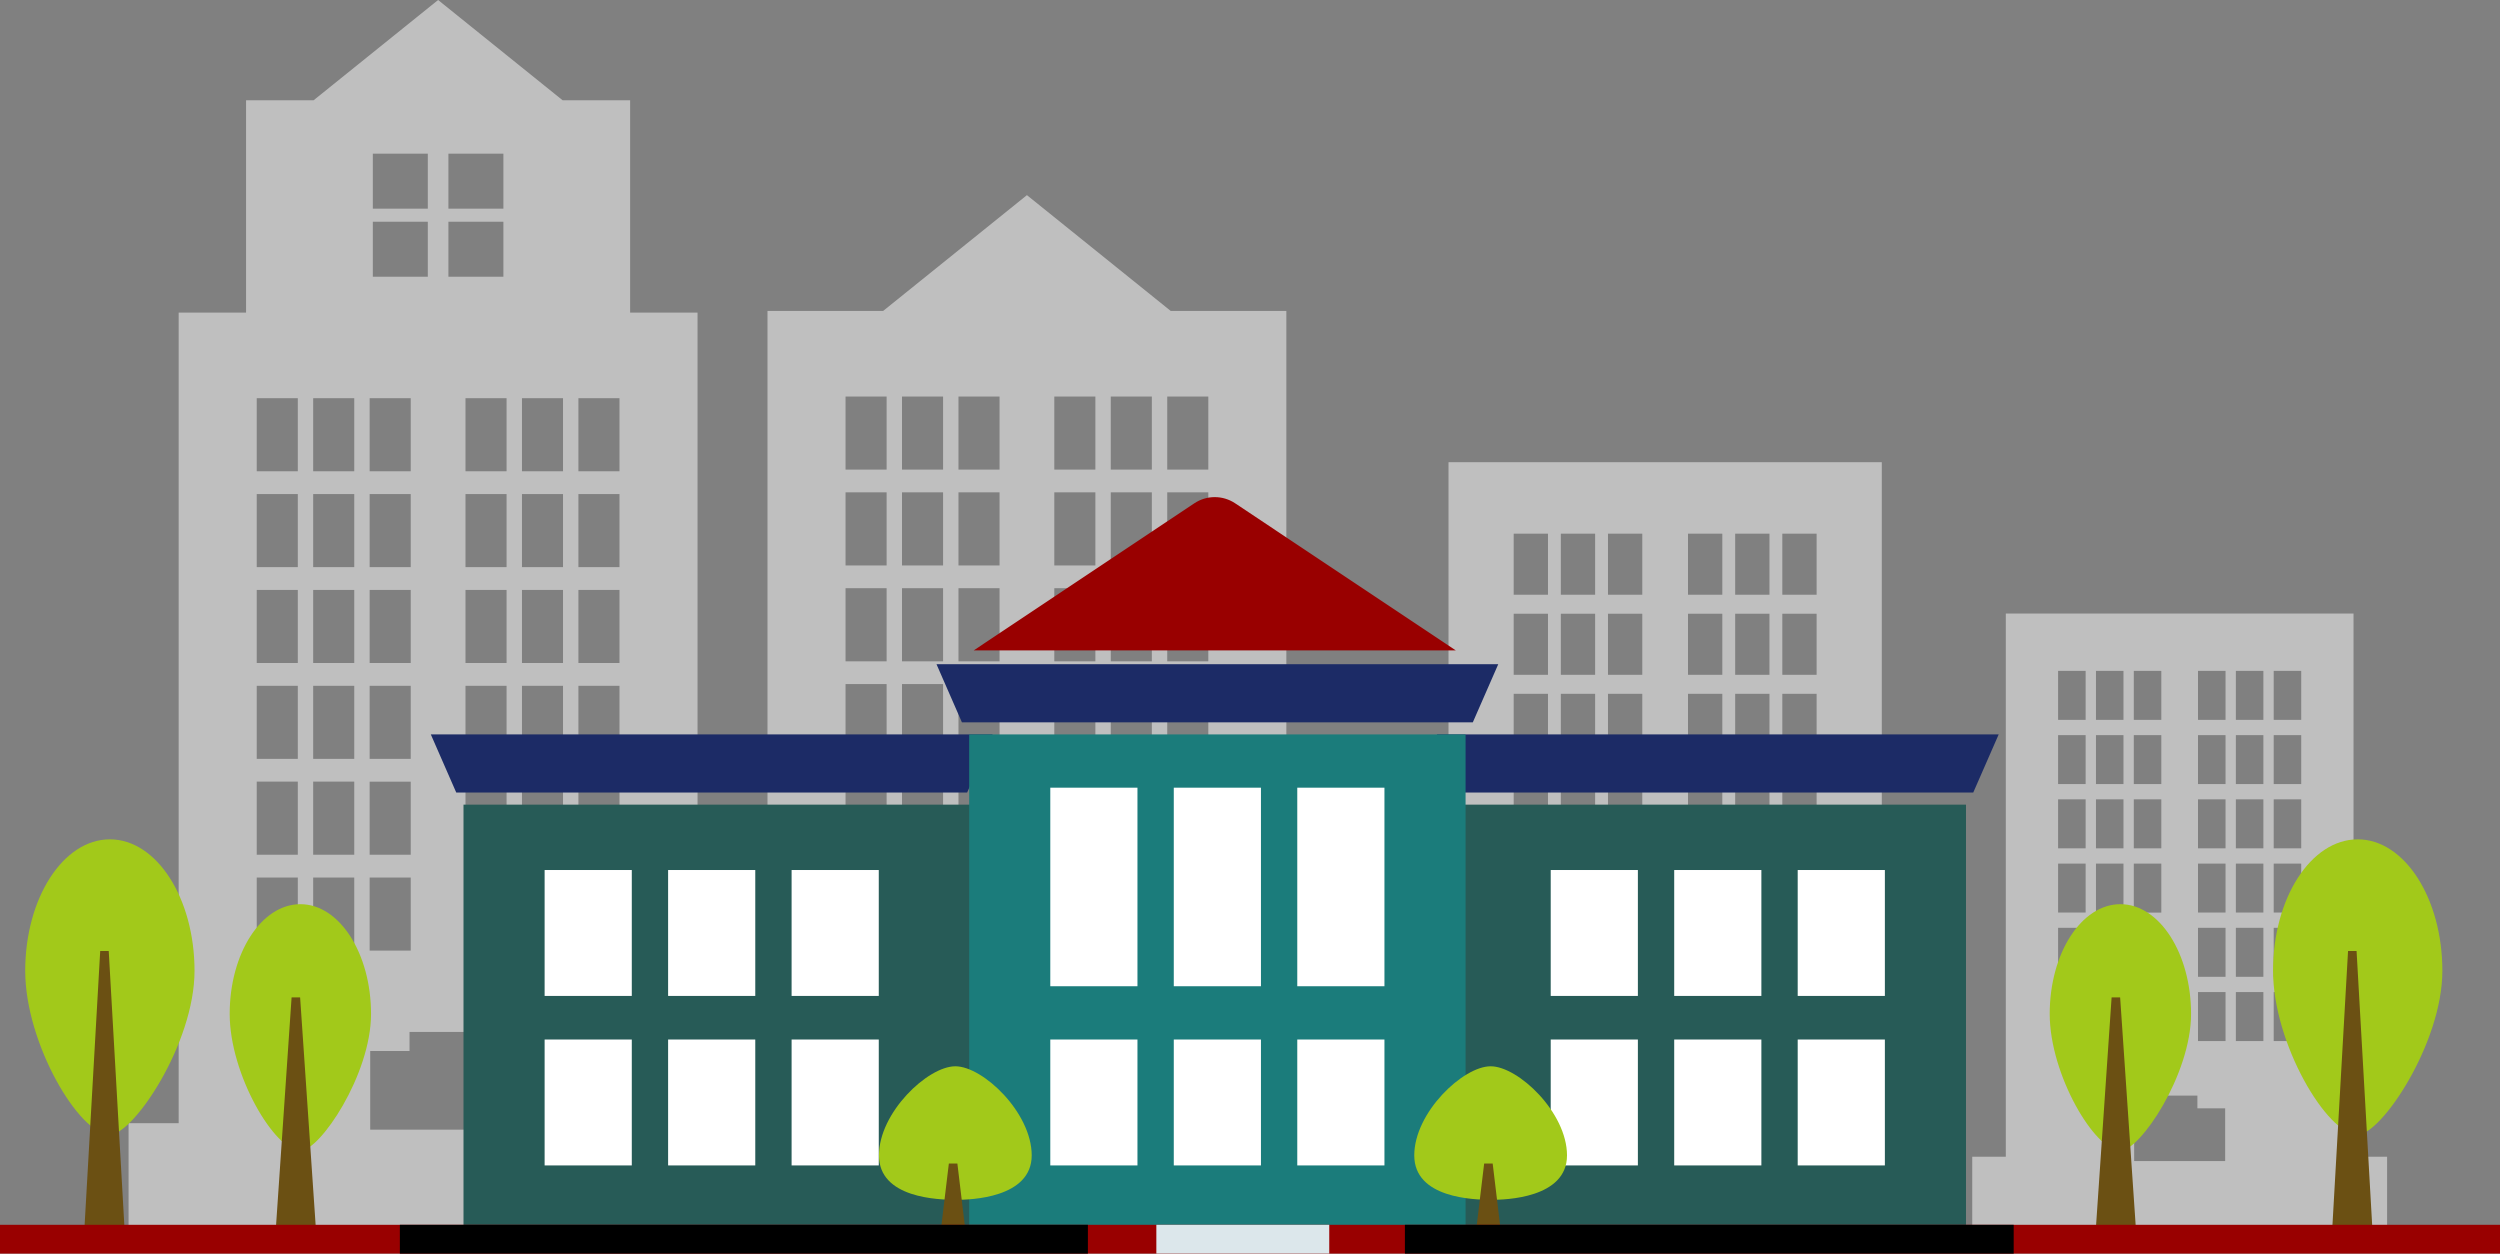<?xml version="1.0" encoding="iso-8859-1"?>
<!-- Generator: Adobe Illustrator 17.1.0, SVG Export Plug-In . SVG Version: 6.00 Build 0)  -->
<!DOCTYPE svg PUBLIC "-//W3C//DTD SVG 1.1//EN" "http://www.w3.org/Graphics/SVG/1.1/DTD/svg11.dtd">
<svg version="1.1" id="_x2014_&#xCE;&#xD3;&#xC8;_x5F_1"
	 xmlns="http://www.w3.org/2000/svg" xmlns:xlink="http://www.w3.org/1999/xlink" x="0px" y="0px"
	 viewBox="66.786 259.728 478.428 239.904" style="enable-background:new 66.786 259.728 478.428 239.904;" xml:space="preserve">
<rect x="66.786" y="259.728" width="478.428" height="239.904" fill="#808080" stroke="none"/>
<path style="fill:#BFBFBF;" d="M200.274,474.67V319.556h-12.899v-40.646h-12.93l-23.819-19.183l-23.818,19.183h-12.93v40.646
	h-12.899V474.67h-9.587v20.448h118.47V474.67H200.274z M152.6,289.138h10.522v10.523H152.6V289.138z M152.6,302.158h10.522v10.525
	H152.6V302.158z M138.132,289.138h10.525v10.523h-10.525V289.138z M138.132,302.158h10.525v10.525h-10.525V302.158z
	 M137.525,335.935h7.862v13.985h-7.862V335.935z M137.525,354.279h7.862v13.988h-7.862V354.279z M137.525,372.624h7.862v13.985
	h-7.862V372.624z M137.525,390.968h7.862v13.986h-7.862V390.968z M137.525,409.311h7.862v13.99h-7.862V409.311z M123.777,441.643
	h-7.862v-13.985h7.862V441.643z M123.777,423.3h-7.862v-13.99h7.862V423.3z M123.777,404.954h-7.862v-13.986h7.862V404.954z
	 M123.777,386.609h-7.862v-13.985h7.862V386.609z M123.777,368.266h-7.862v-13.988h7.862V368.266z M123.777,349.92h-7.862v-13.985
	h7.862V349.92z M134.581,441.643h-7.861v-13.985h7.861V441.643z M134.581,423.3h-7.861v-13.99h7.861V423.3z M134.581,404.954h-7.861
	v-13.986h7.861V404.954z M134.581,386.609h-7.861v-13.985h7.861V386.609z M134.581,368.266h-7.861v-13.988h7.861V368.266z
	 M134.581,349.92h-7.861v-13.985h7.861V349.92z M137.525,427.657h7.862v13.985h-7.862V427.657z M163.619,475.913h-25.985v-15.051
	h7.524v-3.651h10.528v3.651h7.932L163.619,475.913L163.619,475.913z M163.729,441.643h-7.861v-13.985h7.861V441.643z M163.729,423.3
	h-7.861v-13.99h7.861V423.3z M163.729,404.954h-7.861v-13.986h7.861V404.954z M163.729,386.609h-7.861v-13.985h7.861V386.609z
	 M163.729,368.266h-7.861v-13.988h7.861V368.266z M163.729,349.92h-7.861v-13.985h7.861V349.92z M174.533,441.643h-7.86v-13.985
	h7.86V441.643z M174.533,423.3h-7.86v-13.99h7.86V423.3z M174.533,404.954h-7.86v-13.986h7.86V404.954z M174.533,386.609h-7.86
	v-13.985h7.86V386.609z M174.533,368.266h-7.86v-13.988h7.86V368.266z M174.533,349.92h-7.86v-13.985h7.86V349.92z M185.339,441.643
	h-7.862v-13.985h7.862V441.643z M185.339,423.3h-7.862v-13.99h7.862V423.3z M185.339,404.954h-7.862v-13.986h7.862V404.954z
	 M185.339,386.609h-7.862v-13.985h7.862V386.609z M185.339,368.266h-7.862v-13.988h7.862V368.266z M185.339,349.92h-7.862v-13.985
	h7.862V349.92z"/>
<path style="fill:#BFBFBF;" d="M312.956,474.343V319.23h-22.132l-27.515-22.159l-27.515,22.159h-22.132v155.113h-9.586v20.448
	h118.468v-20.448H312.956z M250.211,335.609h7.861v13.985h-7.861V335.609z M250.211,353.952h7.861v13.988h-7.861V353.952z
	 M250.211,372.298h7.861v13.985h-7.861V372.298z M250.211,390.642h7.861v13.986h-7.861V390.642z M250.211,408.985h7.861v13.99
	h-7.861V408.985z M236.459,441.317h-7.861v-13.986h7.861V441.317z M236.459,422.975h-7.861v-13.99h7.861V422.975z M236.459,404.628
	h-7.861v-13.986h7.861V404.628z M236.459,386.283h-7.861v-13.985h7.861V386.283z M236.459,367.94h-7.861v-13.988h7.861V367.94z
	 M236.459,349.594h-7.861v-13.985h7.861V349.594z M247.264,441.317h-7.861v-13.986h7.861V441.317z M247.264,422.975h-7.861v-13.99
	h7.861V422.975z M247.264,404.628h-7.861v-13.986h7.861V404.628z M247.264,386.283h-7.861v-13.985h7.861V386.283z M247.264,367.94
	h-7.861v-13.988h7.861V367.94z M247.264,349.594h-7.861v-13.985h7.861V349.594z M250.211,427.331h7.861v13.986h-7.861V427.331z
	 M276.302,475.588h-25.986v-15.051h7.524v-3.651h10.53v3.651h7.932V475.588z M276.411,441.317h-7.861v-13.986h7.861V441.317z
	 M276.411,422.975h-7.861v-13.99h7.861V422.975z M276.411,404.628h-7.861v-13.986h7.861V404.628z M276.411,386.283h-7.861v-13.985
	h7.861V386.283z M276.411,367.94h-7.861v-13.988h7.861V367.94z M276.411,349.594h-7.861v-13.985h7.861V349.594z M287.216,441.317
	h-7.861v-13.986h7.861V441.317z M287.216,422.975h-7.861v-13.99h7.861V422.975z M287.216,404.628h-7.861v-13.986h7.861V404.628z
	 M287.216,386.283h-7.861v-13.985h7.861V386.283z M287.216,367.94h-7.861v-13.988h7.861V367.94z M287.216,349.594h-7.861v-13.985
	h7.861V349.594z M298.023,441.317h-7.861v-13.986h7.861V441.317z M298.023,422.975h-7.861v-13.99h7.861V422.975z M298.023,404.628
	h-7.861v-13.986h7.861V404.628z M298.023,386.283h-7.861v-13.985h7.861V386.283z M298.023,367.94h-7.861v-13.988h7.861V367.94z
	 M298.023,349.594h-7.861v-13.985h7.861V349.594z"/>
<path style="fill:#BFBFBF;" d="M517.182,481.088V377.137H502.35h-36.878h-14.833v103.951h-6.424v13.703h79.393v-13.703H517.182z
	 M475.131,388.114h5.269v9.372h-5.269V388.114z M475.131,400.407h5.269v9.373h-5.269V400.407z M475.131,412.702h5.269v9.372h-5.269
	V412.702z M475.131,424.996h5.269v9.372h-5.269V424.996z M475.131,437.288h5.269v9.375h-5.269V437.288z M465.917,458.955h-5.269
	v-9.373h5.269V458.955z M465.917,446.663h-5.269v-9.375h5.269V446.663z M465.917,434.367h-5.269v-9.372h5.269V434.367z
	 M465.917,422.074h-5.269v-9.372h5.269V422.074z M465.917,409.781h-5.269v-9.373h5.269V409.781z M465.917,397.486h-5.269v-9.372
	h5.269V397.486z M473.158,458.955h-5.266v-9.373h5.266V458.955z M473.158,446.663h-5.266v-9.375h5.266V446.663z M473.158,434.367
	h-5.266v-9.372h5.266V434.367z M473.158,422.074h-5.266v-9.372h5.266V422.074z M473.158,409.781h-5.266v-9.373h5.266V409.781z
	 M473.158,397.486h-5.266v-9.372h5.266V397.486z M475.131,449.583h5.269v9.373h-5.269V449.583z M492.618,481.922h-17.415v-10.087
	h5.042v-2.446h7.058v2.446h5.315V481.922z M492.69,458.955h-5.268v-9.373h5.268V458.955z M492.69,446.663h-5.268v-9.375h5.268
	V446.663z M492.69,434.367h-5.268v-9.372h5.268V434.367z M492.69,422.074h-5.268v-9.372h5.268V422.074z M492.69,409.781h-5.268
	v-9.373h5.268V409.781z M492.69,397.486h-5.268v-9.372h5.268V397.486z M499.932,458.955h-5.267v-9.373h5.267V458.955z
	 M499.932,446.663h-5.267v-9.375h5.267V446.663z M499.932,434.367h-5.267v-9.372h5.267V434.367z M499.932,422.074h-5.267v-9.372
	h5.267V422.074z M499.932,409.781h-5.267v-9.373h5.267V409.781z M499.932,397.486h-5.267v-9.372h5.267V397.486z M507.174,458.955
	h-5.267v-9.373h5.267V458.955z M507.174,446.663h-5.267v-9.375h5.267V446.663z M507.174,434.367h-5.267v-9.372h5.267V434.367z
	 M507.174,422.074h-5.267v-9.372h5.267V422.074z M507.174,409.781h-5.267v-9.373h5.267V409.781z M507.174,397.486h-5.267v-9.372
	h5.267V397.486z"/>
<path style="fill:#BFBFBF;" d="M426.907,477.716V348.184h-18.482h-45.952H343.99v129.532h-8.006v17.076h98.931v-17.076H426.907
	L426.907,477.716z M374.508,361.862h6.564v11.678h-6.564V361.862z M374.508,377.18h6.564v11.681h-6.564V377.18z M374.508,392.5
	h6.564v11.679h-6.564V392.5z M374.508,407.819h6.564v11.679h-6.564V407.819z M374.508,423.137h6.564v11.682h-6.564V423.137z
	 M363.025,450.136h-6.564v-11.679h6.564V450.136z M363.025,434.819h-6.564v-11.682h6.564V434.819z M363.025,419.498h-6.564v-11.679
	h6.564V419.498z M363.025,404.178h-6.564v-11.679h6.564V404.178z M363.025,388.861h-6.564V377.18h6.564V388.861z M363.025,373.54
	h-6.564v-11.678h6.564V373.54z M372.048,450.136h-6.564v-11.679h6.564V450.136z M372.048,434.819h-6.564v-11.682h6.564V434.819z
	 M372.048,419.498h-6.564v-11.679h6.564V419.498z M372.048,404.178h-6.564v-11.679h6.564V404.178z M372.048,388.861h-6.564V377.18
	h6.564V388.861z M372.048,373.54h-6.564v-11.678h6.564V373.54z M374.508,438.456h6.564v11.679h-6.564V438.456z M396.298,478.755
	h-21.7v-12.569h6.282v-3.049h8.794v3.049h6.623L396.298,478.755L396.298,478.755z M396.388,450.136h-6.565v-11.679h6.565V450.136z
	 M396.388,434.819h-6.565v-11.682h6.565V434.819z M396.388,419.498h-6.565v-11.679h6.565V419.498z M396.388,404.178h-6.565v-11.679
	h6.565V404.178z M396.388,388.861h-6.565V377.18h6.565V388.861z M396.388,373.54h-6.565v-11.678h6.565V373.54z M405.411,450.136
	h-6.563v-11.679h6.563V450.136z M405.411,434.819h-6.563v-11.682h6.563V434.819z M405.411,419.498h-6.563v-11.679h6.563V419.498z
	 M405.411,404.178h-6.563v-11.679h6.563V404.178z M405.411,388.861h-6.563V377.18h6.563V388.861z M405.411,373.54h-6.563v-11.678
	h6.563V373.54z M414.436,450.136h-6.564v-11.679h6.564V450.136z M414.436,434.819h-6.564v-11.682h6.564V434.819z M414.436,419.498
	h-6.564v-11.679h6.564V419.498z M414.436,404.178h-6.564v-11.679h6.564V404.178z M414.436,388.861h-6.564V377.18h6.564V388.861z
	 M414.436,373.54h-6.564v-11.678h6.564V373.54z"/>
<path style="fill:#990000;" d="M253.117,384.201l42.232-28.157c2.364-1.576,5.444-1.576,7.807,0l42.231,28.156L253.117,384.201
	L253.117,384.201z"/>
<polygon style="fill:#1C2B66;" points="444.41,411.395 346.635,411.395 341.77,400.274 449.277,400.274 "/>
<rect x="341.537" y="413.713" style="fill:#275B57;" width="101.483" height="81.093"/>
<rect x="363.548" y="458.661" style="fill:#FFFFFF;" width="16.681" height="24.096"/>
<rect x="387.181" y="458.661" style="fill:#FFFFFF;" width="16.682" height="24.096"/>
<rect x="410.814" y="458.661" style="fill:#FFFFFF;" width="16.682" height="24.096"/>
<rect x="363.548" y="426.224" style="fill:#FFFFFF;" width="16.681" height="24.096"/>
<rect x="387.181" y="426.224" style="fill:#FFFFFF;" width="16.682" height="24.096"/>
<rect x="410.814" y="426.224" style="fill:#FFFFFF;" width="16.682" height="24.096"/>
<polygon style="fill:#1C2B66;" points="154.097,411.395 251.871,411.395 256.736,400.274 149.231,400.274 "/>
<rect x="155.487" y="413.713" style="fill:#275B57;" width="101.481" height="81.093"/>
<rect x="218.275" y="458.661" style="fill:#FFFFFF;" width="16.682" height="24.096"/>
<rect x="194.643" y="458.661" style="fill:#FFFFFF;" width="16.681" height="24.096"/>
<rect x="171.01" y="458.661" style="fill:#FFFFFF;" width="16.682" height="24.096"/>
<rect x="218.275" y="426.224" style="fill:#FFFFFF;" width="16.682" height="24.096"/>
<rect x="194.643" y="426.224" style="fill:#FFFFFF;" width="16.681" height="24.096"/>
<rect x="171.01" y="426.224" style="fill:#FFFFFF;" width="16.682" height="24.096"/>
<polygon style="fill:#1C2B66;" points="348.643,397.957 250.867,397.957 246.004,386.836 353.508,386.836 "/>
<rect x="252.259" y="400.274" style="fill:#1B7C7B;" width="94.994" height="94.532"/>
<rect x="267.782" y="410.468" style="fill:#FFFFFF;" width="16.681" height="37.998"/>
<rect x="291.414" y="410.468" style="fill:#FFFFFF;" width="16.682" height="37.998"/>
<rect x="315.047" y="410.468" style="fill:#FFFFFF;" width="16.682" height="37.998"/>
<rect x="267.782" y="458.661" style="fill:#FFFFFF;" width="16.681" height="24.096"/>
<rect x="291.414" y="458.661" style="fill:#FFFFFF;" width="16.682" height="24.096"/>
<rect x="315.047" y="458.661" style="fill:#FFFFFF;" width="16.682" height="24.096"/>
<path style="fill:#A2C91A;" d="M534.184,445.515c0,13.896-11.719,31.366-16.201,31.366c-5.86,0-16.201-17.47-16.201-31.366
	s7.254-25.162,16.201-25.162C526.93,420.353,534.184,431.618,534.184,445.515z"/>
<g>
	<polygon style="fill:#6B5013;" points="517.766,441.724 520.826,495.495 513.074,495.495 516.134,441.724 	"/>
</g>
<path style="fill:#A2C91A;" d="M104.013,445.515c0,13.896-11.719,31.366-16.201,31.366c-5.861,0-16.2-17.47-16.2-31.366
	s7.253-25.162,16.2-25.162C96.76,420.353,104.013,431.618,104.013,445.515z"/>
<g>
	<polygon style="fill:#6B5013;" points="87.594,441.724 90.654,495.495 82.902,495.495 85.962,441.724 	"/>
</g>
<path style="fill:#A2C91A;" d="M137.792,453.769c0,11.602-9.784,26.187-13.525,26.187c-4.892,0-13.525-14.585-13.525-26.187
	c0-11.602,6.056-21.007,13.525-21.007C131.737,432.762,137.792,442.167,137.792,453.769z"/>
<g>
	<polygon style="fill:#6B5013;" points="124.22,450.603 127.28,495.495 119.528,495.495 122.588,450.603 	"/>
</g>
<path style="fill:#A2C91A;" d="M486.092,453.769c0,11.602-9.784,26.187-13.525,26.187c-4.892,0-13.525-14.585-13.525-26.187
	c0-11.602,6.056-21.007,13.525-21.007C480.036,432.762,486.092,442.167,486.092,453.769z"/>
<g>
	<polygon style="fill:#6B5013;" points="472.519,450.603 475.579,495.495 467.827,495.495 470.887,450.603 	"/>
</g>
<path style="fill:#A2C91A;" d="M366.666,480.834c0,8.198-11.786,8.505-14.43,8.505c-3.456,0-14.801-0.307-14.801-8.505
	c0-8.199,9.336-17.05,14.615-17.05C357.329,463.783,366.666,472.635,366.666,480.834z"/>
<g>
	<polygon style="fill:#6B5013;" points="352.442,482.396 354.346,498.253 348.905,498.253 350.81,482.396 	"/>
</g>
<path style="fill:#A2C91A;" d="M264.225,480.834c0,8.198-11.786,8.505-14.43,8.505c-3.457,0-14.801-0.307-14.801-8.505
	c0-8.199,9.336-17.05,14.615-17.05C254.888,463.783,264.225,472.635,264.225,480.834z"/>
<g>
	<polygon style="fill:#6B5013;" points="250,482.396 251.905,498.253 246.464,498.253 248.368,482.396 	"/>
</g>
<rect x="66.786" y="494.117" style="fill:#990000;" width="478.428" height="5.515"/>
<rect x="143.307" y="494.117" width="131.671" height="5.515"/>
<rect x="335.644" y="494.117" width="116.504" height="5.515"/>
<rect x="288.077" y="494.117" style="fill:#DCE7EB;" width="33.09" height="5.515"/>
</svg>
